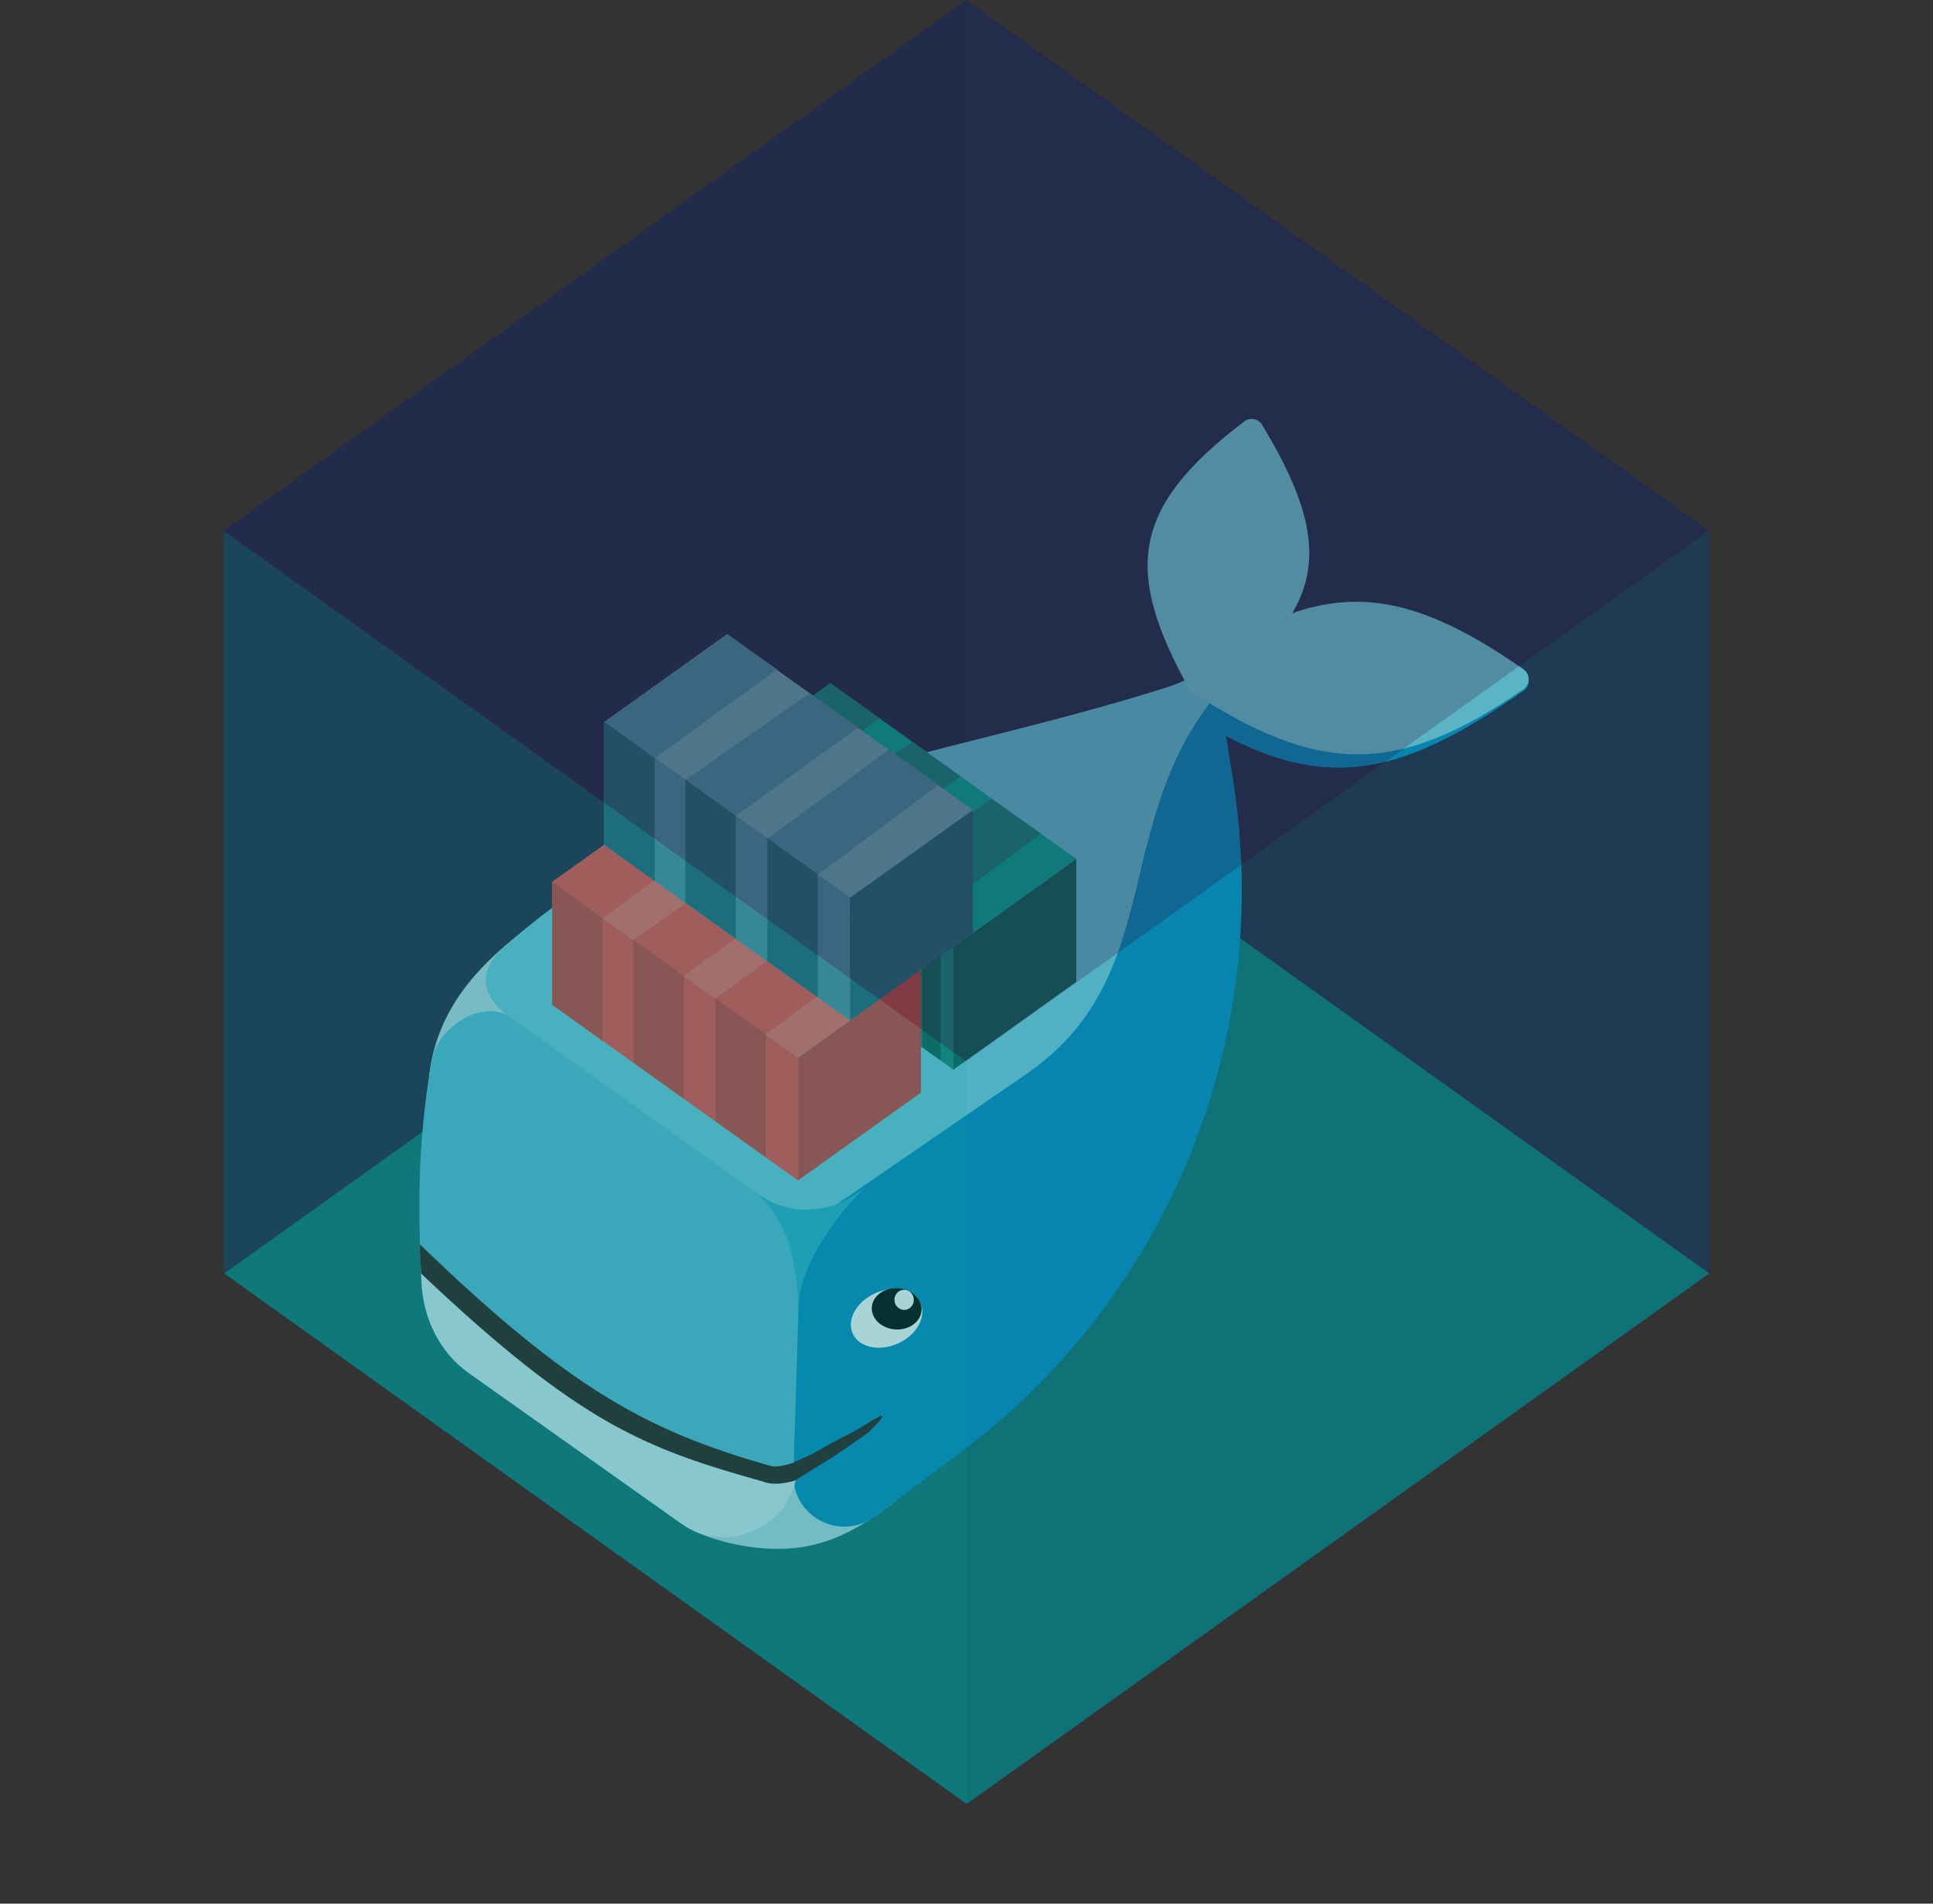 <svg width="65" height="64" viewBox="0 0 65 64" fill="none" xmlns="http://www.w3.org/2000/svg">
<rect x="0" y="0" width="65" height="64" fill="#333333" stroke="none"/>
<path fill-rule="evenodd" clip-rule="evenodd" d="M22.328 7.27L32.489 0L57.48 17.847L57.456 17.864V17.864L57.48 17.847V42.815L57.481 42.816L32.512 60.65L32.512 60.65L32.512 60.65V60.65L32.512 60.65V60.65L7.543 42.816V42.798L7.52 42.816V17.847L22.328 7.27Z" fill="#232D4B"/>
<path d="M32.512 24.977L7.544 42.812L32.512 60.647L57.481 42.812L32.512 24.977Z" fill="#00AA9B" fill-opacity="0.5"/>
<g style="mix-blend-mode:plus-darker">
<path d="M57.456 17.844V42.812L32.488 24.978V0.009L57.456 17.844Z" fill="#232D4B" fill-opacity="0.1"/>
</g>
<path d="M7.52 17.844V42.812L32.488 24.978V0.009L7.52 17.844Z" fill="#232D4B" fill-opacity="0.5"/>
<path d="M51.231 22.549C51.468 22.712 51.467 23.06 51.232 23.224C46.942 26.223 44.282 26.773 39.968 24.012C39.724 23.856 39.715 23.505 39.949 23.334C44.197 20.228 46.857 19.546 51.231 22.549Z" fill="#018AC0"/>
<path d="M14.463 35.939C14.815 33.605 16.433 32.205 17.697 31.217L17.932 33.785C16.916 35.193 14.158 37.964 14.463 35.939Z" fill="#B3D9E3"/>
<path d="M26.937 41.126L17.161 34.187C16.176 33.566 14.689 34.555 14.503 35.704C14.131 37.999 14.036 39.728 14.148 42.596C14.177 43.346 14.985 45.087 15.623 45.482L24.826 51.302C25.492 51.714 26.665 52.244 26.712 51.462L26.937 41.126Z" fill="#52B9D6"/>
<path d="M30.139 50.442C29.142 51.204 28.048 51.972 26.488 52.062C24.927 52.151 23.457 51.596 23.049 51.31C23.012 50.679 24.951 49.795 26.511 49.705C28.072 49.615 30.103 49.811 30.139 50.442Z" fill="#ACDAE5"/>
<path d="M26.936 41.126L40.979 23.168L41.467 26.255C42.834 34.913 39.291 43.615 32.265 48.856L29.41 50.985C28.264 51.84 26.637 50.993 26.68 49.563L26.936 41.126Z" fill="#018AC0"/>
<path d="M16.733 32.053C22.84 26.314 31.179 25.66 39.169 23.131C39.666 22.973 40.143 22.76 40.608 22.474L41.074 23.147V23.147C37.255 27.587 39.326 32.802 34.499 36.118L27.03 41.251L17.466 34.421C16.672 33.93 15.815 33.124 16.733 32.053V32.053Z" fill="#68C6DD"/>
<path d="M29.158 39.908C28.658 40.215 26.821 42.401 26.861 43.956C26.722 42.345 26.626 41.241 25.434 40.098C25.846 40.417 26.405 40.649 26.984 40.663C28.145 40.691 28.621 40.216 29.158 39.908Z" fill="#27ABCB"/>
<ellipse cx="29.812" cy="44.323" rx="1.248" ry="0.927" transform="rotate(-23.973 29.812 44.323)" fill="white"/>
<ellipse cx="30.152" cy="44.003" rx="0.838" ry="0.694" transform="rotate(3.433 30.152 44.003)" fill="black"/>
<ellipse cx="28.172" cy="33.181" rx="0.422" ry="0.332" transform="rotate(28.613 28.172 33.181)" fill="#018AC0"/>
<path d="M51.226 22.499C51.462 22.664 51.461 23.011 51.224 23.174C46.938 26.127 44.325 26.034 40.014 23.226C39.771 23.068 39.763 22.717 39.997 22.548C44.242 19.487 46.856 19.451 51.226 22.499Z" fill="#75CADF"/>
<path d="M42.44 14.284C42.314 14.075 42.034 14.022 41.84 14.17C38.053 17.049 37.749 19.17 40.039 23.252C40.16 23.467 40.441 23.528 40.64 23.384C44.535 20.56 44.976 18.465 42.44 14.284Z" fill="#75CADF"/>
<path d="M26.765 49.728C21.267 48.341 18.416 46.338 14.133 41.937C14.133 42.365 14.154 42.767 14.175 43.162C14.241 44.342 14.794 45.475 15.758 46.158L22.904 51.221C24.354 52.248 26.382 51.464 26.765 49.728Z" fill="#CAEAF2"/>
<path fill-rule="evenodd" clip-rule="evenodd" d="M25.664 49.813C21.704 48.696 19.527 47.895 14.162 42.818C14.146 42.575 14.11 42.164 14.124 41.839C19.169 46.714 21.81 48.121 25.879 49.273C26.141 49.377 26.69 49.172 26.69 49.172C26.819 49.095 27.233 48.93 27.37 48.848C27.833 48.574 28.239 48.371 28.711 48.123C29.107 47.916 29.221 47.802 29.509 47.656V47.656C29.658 47.546 29.722 47.605 29.597 47.742V47.742C29.358 48.004 29.267 48.125 28.971 48.325C28.514 48.633 28.095 48.943 27.613 49.228C27.479 49.308 26.847 49.703 26.725 49.777C26.725 49.777 26.102 49.987 25.664 49.813Z" fill="#291717"/>
<ellipse cx="30.403" cy="43.7" rx="0.325" ry="0.339" transform="rotate(-3.292 30.403 43.7)" fill="white"/>
<path d="M23.794 30.057L23.794 25.924L32.059 31.828L32.059 35.96L23.794 30.057Z" fill="#148178"/>
<path d="M24.226 30.359L24.226 26.225L24.844 26.668L24.844 30.801L24.226 30.359Z" fill="#0B5B54"/>
<path d="M25.356 31.167L25.356 27.034L25.975 27.476L25.975 31.61L25.356 31.167Z" fill="#0B5B54"/>
<path d="M26.487 31.975L26.487 27.842L27.106 28.284L27.106 32.417L26.487 31.975Z" fill="#0B5B54"/>
<path d="M27.617 32.783L27.617 28.65L28.235 29.092L28.235 33.226L27.617 32.783Z" fill="#0B5B54"/>
<path d="M28.748 33.592L28.748 29.458L29.366 29.901L29.366 34.034L28.748 33.592Z" fill="#0B5B54"/>
<path d="M29.877 34.4L29.877 30.266L30.496 30.709L30.496 34.842L29.877 34.4Z" fill="#0B5B54"/>
<path d="M31.009 35.208L31.009 31.075L31.628 31.517L31.628 35.65L31.009 35.208Z" fill="#0B5B54"/>
<path d="M36.191 28.876L36.191 33.008L32.059 35.96L32.059 31.828L36.191 28.876Z" fill="#0B5B54"/>
<path d="M23.794 25.924L27.926 22.972L36.191 28.876L32.059 31.828L23.794 25.924Z" fill="#01A999"/>
<path d="M24.226 30.359L24.226 26.225L24.844 26.668L24.844 30.801L24.226 30.359Z" fill="#0B5B54"/>
<path d="M30.676 24.944L26.493 27.866L28.188 29.074L32.3 26.102L30.676 24.944Z" fill="#148178"/>
<path d="M33.34 26.852L29.252 29.836L30.946 31.043L35.005 28.03L33.34 26.852Z" fill="#148178"/>
<path d="M27.919 22.972L23.766 25.925L25.46 27.133L29.576 24.148L27.919 22.972Z" fill="#148178"/>
<path d="M26.492 31.984L26.492 27.851L28.19 29.07L28.19 33.204L26.492 31.984Z" fill="#0B5B54"/>
<path d="M29.252 33.953L29.252 29.82L30.949 31.04L30.949 35.173L29.252 33.953Z" fill="#0B5B54"/>
<path d="M23.766 30.043L23.766 25.909L25.463 27.129L25.463 31.262L23.766 30.043Z" fill="#0B5B54"/>
<path d="M18.569 33.782L18.569 29.65L26.834 35.553L26.834 39.686L18.569 33.782Z" fill="#F04641"/>
<path d="M30.967 32.602L30.967 36.734L26.835 39.686L26.835 35.553L30.967 32.602Z" fill="#CC3B37"/>
<path d="M18.569 29.65L22.702 26.698L30.967 32.602L26.834 35.553L18.569 29.65Z" fill="#F2625E"/>
<path d="M25.479 28.68L21.296 31.602L22.991 32.809L27.104 29.838L25.479 28.68Z" fill="#F04641"/>
<path d="M28.144 30.588L24.056 33.571L25.75 34.779L29.809 31.766L28.144 30.588Z" fill="#F04641"/>
<path d="M22.724 26.708L18.571 29.66L20.265 30.868L24.38 27.883L22.724 26.708Z" fill="#F04641"/>
<path d="M21.296 35.719L21.296 31.586L22.994 32.806L22.994 36.939L21.296 35.719Z" fill="#CC3B37"/>
<path d="M24.055 37.689L24.055 33.556L25.753 34.775L25.753 38.908L24.055 37.689Z" fill="#CC3B37"/>
<path d="M18.569 33.778L18.569 29.645L20.267 30.864L20.267 34.998L18.569 33.778Z" fill="#CC3B37"/>
<path d="M20.318 28.407L20.318 24.275L28.583 30.179L28.583 34.311L20.318 28.407Z" fill="#4D889D"/>
<path d="M32.715 27.227L32.715 31.359L28.583 34.311L28.583 30.179L32.715 27.227Z" fill="#235F74"/>
<path d="M20.318 24.275L24.45 21.323L32.715 27.227L28.583 30.179L20.318 24.275Z" fill="#73A1B2"/>
<path d="M27.228 23.303L23.045 26.225L24.739 27.432L28.852 24.461L27.228 23.303Z" fill="#4D889D"/>
<path d="M29.892 25.211L25.804 28.194L27.498 29.402L31.557 26.389L29.892 25.211Z" fill="#4D889D"/>
<path d="M24.472 21.331L20.319 24.283L22.013 25.491L26.128 22.506L24.472 21.331Z" fill="#4D889D"/>
<path d="M23.044 30.343L23.044 26.209L24.742 27.429L24.742 31.562L23.044 30.343Z" fill="#235F74"/>
<path d="M25.803 32.312L25.803 28.178L27.501 29.398L27.501 33.532L25.803 32.312Z" fill="#235F74"/>
<path d="M20.318 28.401L20.318 24.268L22.015 25.487L22.015 29.621L20.318 28.401Z" fill="#235F74"/>
<g style="mix-blend-mode:multiply" opacity="0.2">
<path d="M41.84 14.17C42.034 14.022 42.314 14.075 42.44 14.284C44.105 17.029 44.487 18.875 43.45 20.618C45.958 19.74 48.159 20.36 51.226 22.499C51.336 22.576 51.395 22.692 51.402 22.812C51.429 22.962 51.372 23.126 51.232 23.224C47.376 25.919 44.837 26.637 41.23 24.749L41.468 26.255C42.835 34.913 39.292 43.615 32.266 48.856L30.14 50.442L30.14 50.442C29.978 50.566 29.813 50.69 29.645 50.811L29.411 50.985C29.326 51.049 29.238 51.103 29.149 51.148C28.401 51.623 27.553 52 26.488 52.062C25.09 52.142 23.764 51.704 23.21 51.407C23.106 51.353 23.003 51.291 22.904 51.221L15.758 46.158C14.794 45.475 14.241 44.342 14.176 43.162C14.166 42.983 14.156 42.803 14.149 42.62C14.132 42.389 14.114 42.099 14.124 41.854C14.06 39.548 14.154 37.975 14.45 36.043C14.454 36.01 14.459 35.974 14.464 35.938C14.476 35.859 14.489 35.782 14.504 35.706L14.504 35.704C14.511 35.662 14.519 35.62 14.529 35.579C14.952 33.61 16.289 32.343 17.437 31.423C17.807 31.106 18.185 30.806 18.57 30.521L18.57 29.645L18.574 29.647L20.318 28.401L20.318 24.268L20.323 24.271L24.451 21.323L24.466 21.334L24.471 21.331L26.127 22.506L26.117 22.513L27.224 23.305L27.227 23.303L27.34 23.383L27.918 22.972L27.922 22.975L27.927 22.972L29.109 23.817L29.575 24.148L29.573 24.149L31.171 25.29C31.765 25.136 32.363 24.985 32.962 24.833C35.025 24.311 37.109 23.783 39.169 23.131C39.392 23.06 39.611 22.978 39.827 22.884C39.827 22.877 39.827 22.871 39.827 22.865C37.772 19.033 38.175 16.956 41.84 14.17Z" fill="#235F74"/>
</g>
<g style="mix-blend-mode:plus-lighter">
<path d="M7.52 17.844V42.812L32.488 60.647V35.678L7.52 17.844Z" fill="#00AA9B" fill-opacity="0.2"/>
</g>
<g style="mix-blend-mode:plus-darker">
<path d="M57.456 17.844V42.812L32.488 60.647V35.678L57.456 17.844Z" fill="#00AA9B" fill-opacity="0.1"/>
</g>
<g style="mix-blend-mode:plus-lighter">
<path d="M32.488 0.009L7.52 17.844L32.488 35.678L57.456 17.844L32.488 0.009Z" fill="#232D4B" fill-opacity="0.3"/>
</g>
</svg>
